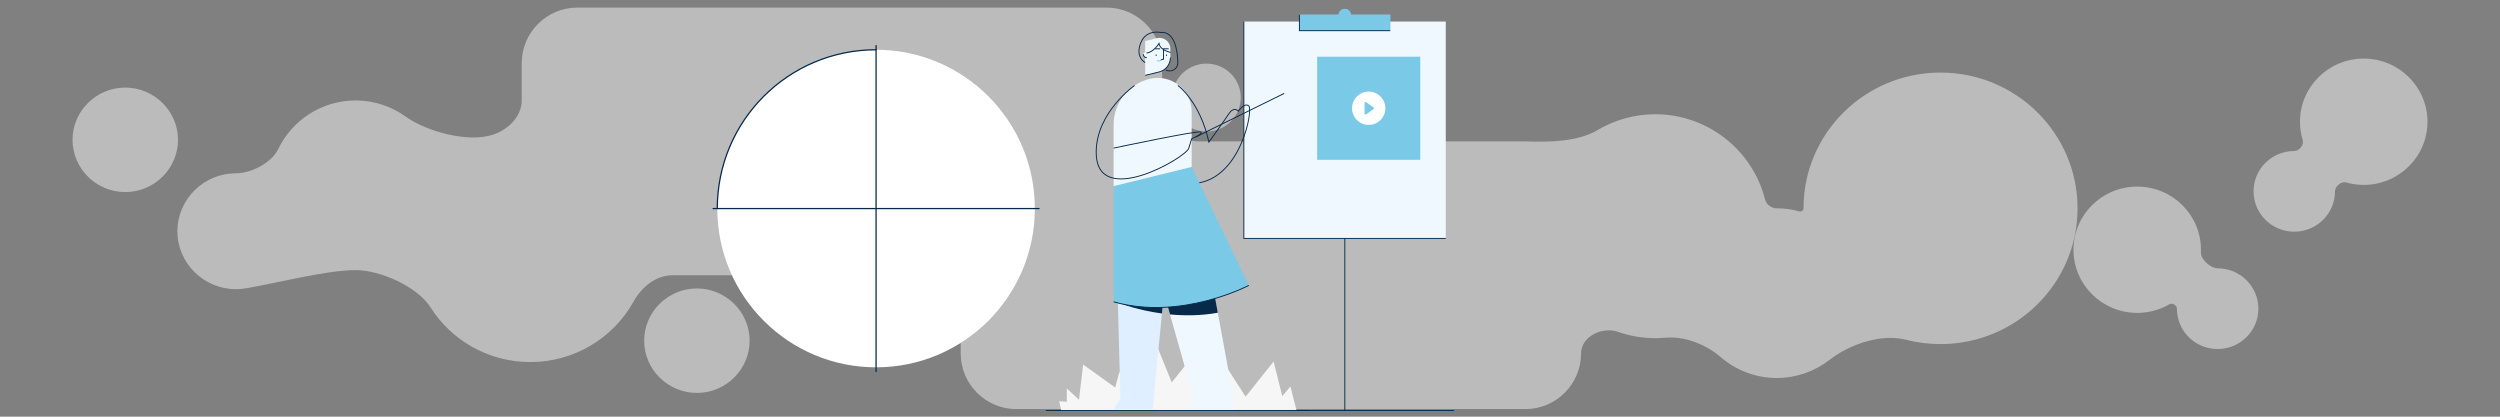 <svg width="1026" height="171" viewBox="0 0 1026 171" fill="none" xmlns="http://www.w3.org/2000/svg">
<rect x="0" y="0" width="1026" height="171" fill="#808080" stroke="none"/>
<g clip-path="url(#clip0_1039_20722)">
<g opacity="0.5">
<path fill-rule="evenodd" clip-rule="evenodd" d="M214.108 25.97C214.108 13.345 224.343 3.11 236.968 3.11H454.076C466.701 3.11 476.935 13.345 476.935 25.97V42.797C476.935 51.213 483.758 58.036 492.175 58.036H626.003C626.246 58.036 626.488 58.04 626.73 58.048C636.03 58.338 647.613 58.155 655.612 53.401C662.577 49.262 670.702 46.882 679.334 46.882C700.897 46.882 719.301 61.735 724.346 81.769C724.898 83.961 726.931 85.5 729.192 85.5V85.5C732.406 85.5 735.528 85.935 738.497 86.751C739.322 86.977 740.154 86.355 740.154 85.5V85.5C740.154 54.73 765.331 29.786 796.389 29.786C827.447 29.786 852.624 54.73 852.624 85.5C852.624 116.27 827.447 141.214 796.389 141.214C791.506 141.214 786.768 140.597 782.25 139.438C772.053 136.822 759.11 141.265 750.793 147.719C744.81 152.361 737.295 155.13 729.192 155.13C720.449 155.13 712.392 151.907 706.204 146.585C700.029 141.274 691.452 137.909 683.337 138.608C682.017 138.722 680.681 138.78 679.334 138.78C673.987 138.78 668.835 137.867 664.032 136.188C657.516 133.91 648.863 138.127 648.863 145.03V145.03C648.863 157.655 638.628 167.89 626.003 167.89H417.128C404.503 167.89 394.269 157.655 394.269 145.03V128.203C394.269 119.787 387.446 112.963 379.029 112.963H276.084C269.179 112.963 263.352 117.758 259.994 123.791C251.767 138.573 235.884 148.587 217.641 148.587C200.38 148.587 185.232 139.622 176.682 126.136C171.262 117.586 156.061 110.853 145.938 110.853V110.853V110.853C133.79 110.853 112.647 116.422 100.656 118.366C99.4 118.57 98.112 118.675 96.803 118.675C83.671 118.675 72.802 108.03 72.802 94.897C72.802 81.765 83.671 71.119 96.803 71.119V71.119C103.104 71.119 111.449 66.861 114.178 61.182C119.847 49.385 132.024 41.223 145.938 41.223C153.568 41.223 160.676 43.677 166.475 47.84C175.165 54.078 192.158 58.636 202.314 55.274V55.274C208.602 53.193 214.108 47.811 214.108 41.187V25.97ZM51.406 35.946C39.565 35.946 29.766 45.544 29.766 57.385C29.766 69.226 39.565 78.825 51.406 78.825C63.246 78.825 73.046 69.226 73.046 57.385C73.046 45.544 63.246 35.946 51.406 35.946ZM264.367 139.82C264.367 127.979 274.166 118.381 286.006 118.381C297.847 118.381 307.646 127.979 307.646 139.82C307.646 151.661 297.847 161.259 286.006 161.259C274.166 161.259 264.367 151.661 264.367 139.82ZM970.071 75.883C984.518 75.883 996.23 64.279 996.23 49.965C996.23 35.651 984.518 24.048 970.071 24.048C955.623 24.048 943.911 35.651 943.911 49.965C943.911 52.595 944.306 55.134 945.041 57.526C945.632 59.447 943.579 61.966 941.57 61.966V61.966C932.34 61.966 924.857 69.379 924.857 78.524C924.857 87.668 932.34 95.081 941.57 95.081C950.8 95.081 958.282 87.668 958.282 78.524V78.524C958.282 76.465 960.837 74.308 962.817 74.873C965.121 75.531 967.554 75.883 970.071 75.883ZM893.407 126.679C893.407 125.322 891.542 124.158 890.369 124.842C886.482 127.11 881.952 128.411 877.114 128.411C862.667 128.411 850.954 116.807 850.954 102.493C850.954 88.179 862.667 76.576 877.114 76.576C891.562 76.576 903.274 88.179 903.274 102.493C903.274 102.846 903.267 103.197 903.253 103.546C903.137 106.416 907.247 110.122 910.119 110.122V110.122C919.349 110.122 926.831 117.535 926.831 126.679C926.831 135.824 919.349 143.237 910.119 143.237C900.889 143.237 893.407 135.824 893.407 126.679V126.679ZM495.149 53.969C502.915 53.969 509.211 47.731 509.211 40.037C509.211 32.342 502.915 26.105 495.149 26.105C487.382 26.105 481.086 32.342 481.086 40.037C481.086 47.731 487.382 53.969 495.149 53.969Z" fill="#F6F6F6"/>
</g>
<path d="M359.535 150.751C395.524 150.751 424.699 121.576 424.699 85.587C424.699 49.598 395.524 20.423 359.535 20.423C323.546 20.423 294.371 49.598 294.371 85.587C294.371 121.576 323.546 150.751 359.535 150.751Z" fill="white"/>
<path d="M359.537 18.722V152.452" stroke="#07294A" stroke-width="0.522" stroke-linecap="round" stroke-linejoin="round"/>
<path d="M426.401 85.587H292.672" stroke="#07294A" stroke-width="0.522" stroke-linecap="round" stroke-linejoin="round"/>
<path d="M294.371 85.587C294.371 49.598 323.546 20.423 359.535 20.423" stroke="#07294A" stroke-width="0.522" stroke-linecap="round" stroke-linejoin="round"/>
<rect width="82.867" height="88.998" transform="matrix(-1 0 0 1 593.344 8.85)" fill="#F0F8FF"/>
<path d="M510.477 8.85V97.849H593.344" stroke="#07294A" stroke-width="0.385"/>
<rect width="37.274" height="6.564" transform="matrix(-1 0 0 1 570.547 6.029)" fill="#79C9E7"/>
<path d="M551.909 8.707C550.512 8.707 549.38 7.575 549.38 6.179C549.38 4.782 550.512 3.65 551.909 3.65C553.305 3.65 554.438 4.782 554.438 6.179C554.438 7.575 553.305 8.707 551.909 8.707Z" fill="#79C9E7"/>
<rect width="37.274" height="6.564" transform="matrix(-1 0 0 1 570.547 6.029)" fill="#79C9E7"/>
<path d="M533.273 6.029V12.593H570.547" stroke="#07294A" stroke-width="0.385"/>
<path d="M551.909 8.707C550.512 8.707 549.38 7.575 549.38 6.179C549.38 4.782 550.512 3.65 551.909 3.65C553.305 3.65 554.438 4.782 554.438 6.179C554.438 7.575 553.305 8.707 551.909 8.707Z" fill="#79C9E7"/>
<path d="M551.913 97.849V168.45" stroke="#07294A" stroke-width="0.385"/>
<path d="M596.762 168.45H507.06" stroke="#07294A" stroke-width="0.385"/>
<path d="M437.813 164.875V159.439L442.831 164.039L444.504 149.613L457.675 159.021L459.347 152.749L463.946 157.348V149.822L469.591 156.512L474.609 141.46L480.881 156.941L490.079 145.432L496.979 161.112V153.585L500.951 160.903L503.669 151.077L511.195 162.784L522.694 148.359L526.248 162.575L529.593 158.603L532.102 168.45H435.514L434.678 164.666L437.813 164.875V164.875Z" fill="#F6F6F6"/>
<path d="M537.547 168.45H429.233" stroke="#07294A" stroke-width="0.385"/>
<path d="M462.924 68.032L486.735 66.467L492.901 90.788L507.059 167.962H487.789L490.033 163.94L462.924 68.032V68.032Z" fill="#F0F8FF"/>
<path d="M459.825 163.704L458.654 119.79L477.391 123.303L473.04 167.962H457.027L459.825 163.704V163.704Z" fill="#DFEFFF"/>
<path d="M465.568 121.086L477.391 123.303L476.869 128.66C467.031 127.332 460.255 124.69 460.255 124.69L465.568 121.086Z" fill="#07294A"/>
<path d="M489.058 105.151C489.058 105.151 492.039 106.071 495.983 107.571L499.793 128.339C492.848 129.606 486.084 129.602 480.171 129.039L475.936 114.055L489.058 105.151Z" fill="#07294A"/>
<path d="M489.059 68.511L512.508 117.135C512.508 117.135 484.697 131.773 457.032 123.868V73.516L489.059 68.511Z" fill="#79C9E7"/>
<path d="M480.332 20.036V23.643C480.332 26.432 478.428 28.861 475.719 29.527L469.979 30.938V16.834L474.752 15.661C476.096 15.331 477.517 15.636 478.607 16.49C479.696 17.344 480.332 18.652 480.332 20.036L480.332 20.036Z" fill="#F0F8FF"/>
<path d="M480.332 23.643C480.332 26.432 478.428 28.861 475.719 29.527L469.979 30.938" stroke="#07294A" stroke-width="0.385"/>
<path d="M474.485 22.927C474.332 22.927 474.208 22.803 474.208 22.65C474.208 22.497 474.332 22.373 474.485 22.373C474.638 22.373 474.762 22.497 474.762 22.65C474.762 22.803 474.638 22.927 474.485 22.927Z" fill="#07294A"/>
<path d="M478.735 22.927C478.582 22.927 478.458 22.803 478.458 22.65C478.458 22.497 478.582 22.373 478.735 22.373C478.888 22.373 479.012 22.497 479.012 22.65C479.012 22.803 478.888 22.927 478.735 22.927Z" fill="#07294A"/>
<path d="M477.488 24.302V20.036H479.625" stroke="#07294A" stroke-width="0.385"/>
<path d="M473.964 20.036H476.102" stroke="#07294A" stroke-width="0.385"/>
<path d="M470.664 22.221V23.703C470.28 23.703 469.912 23.55 469.641 23.279C469.37 23.008 469.217 22.64 469.217 22.256C469.217 22.212 469.219 22.168 469.223 22.124C469.304 21.226 470.664 21.319 470.664 22.221Z" fill="#F0F8FF"/>
<path d="M470.664 23.703C470.28 23.703 469.912 23.55 469.641 23.279C469.37 23.008 469.217 22.64 469.217 22.256" stroke="#07294A" stroke-width="0.385"/>
<path d="M476.32 24.8C475.946 25.174 475.339 25.174 474.965 24.8" stroke="#79C9E7" stroke-width="0.385" stroke-linecap="round" stroke-linejoin="round"/>
<path d="M477.488 24.305L476.554 24.535" stroke="#07294A" stroke-width="0.385" stroke-linecap="round"/>
<path d="M478.457 28.74L478.622 28.815C479.686 29.301 480.926 29.202 481.9 28.553C482.874 27.904 483.443 26.797 483.404 25.628C483.217 20.247 481.951 12.781 476.318 13.315C476.318 13.315 470.596 12.004 468.303 17.274C466.009 22.543 468.823 25.081 469.978 25.666" stroke="#07294A" stroke-width="0.385"/>
<path d="M480.457 21.496C480.457 21.496 476.136 20.738 475.645 17.843C475.645 17.843 473.505 21.428 470.518 21.774" stroke="#07294A" stroke-width="0.385"/>
<path d="M489.059 45.903V68.511L457.032 76.383V51.204C457.032 42.276 463.127 34.501 471.797 32.37H471.797C475.955 31.349 480.351 32.295 483.721 34.936C487.09 37.578 489.059 41.622 489.059 45.903L489.059 45.903Z" fill="#F0F8FF"/>
<path d="M512.508 117.135C512.508 117.135 484.697 131.772 457.032 123.868" stroke="#07294A" stroke-width="0.385"/>
<path d="M465.625 35.094C465.625 35.094 449.932 46.067 449.874 62.408C449.788 86.154 486.669 64.75 487.863 60.846L489.056 56.943C489.056 56.943 493.983 54.914 492.812 54.172C491.641 53.43 457.03 60.781 457.03 60.781" stroke="#07294A" stroke-width="0.385"/>
<path d="M483.409 35.094C483.409 35.094 492.423 41.524 496.132 58.309C496.132 58.309 502.182 49.927 504.329 46.701C506.476 43.476 508.232 45.623 508.232 45.623C508.232 45.623 510.731 41.914 512.507 43.476C514.283 45.037 509.533 71.815 492.195 75.016" stroke="#07294A" stroke-width="0.385"/>
<path d="M490.716 56.214L527.031 38.336" stroke="#07294A" stroke-width="0.385"/>
<rect width="42.314" height="42.314" transform="matrix(-1 0 0 1 582.879 23.267)" fill="#79C9E7"/>
<path d="M568.559 44.424C568.559 48.202 565.497 51.264 561.719 51.264C557.941 51.264 554.879 48.202 554.879 44.424C554.879 40.647 557.941 37.584 561.719 37.584C565.497 37.584 568.559 40.647 568.559 44.424ZM560.685 41.939C560.555 41.846 560.383 41.834 560.241 41.907C560.098 41.98 560.009 42.127 560.009 42.287V46.562C560.009 46.722 560.098 46.869 560.241 46.942C560.383 47.015 560.555 47.003 560.685 46.91L563.677 44.772C563.79 44.692 563.856 44.562 563.856 44.424C563.856 44.286 563.79 44.157 563.677 44.077L560.685 41.939Z" fill="white"/>
</g>
<defs>
<clipPath id="clip0_1039_20722">
<rect width="1026" height="171" fill="white"/>
</clipPath>
</defs>
</svg>
